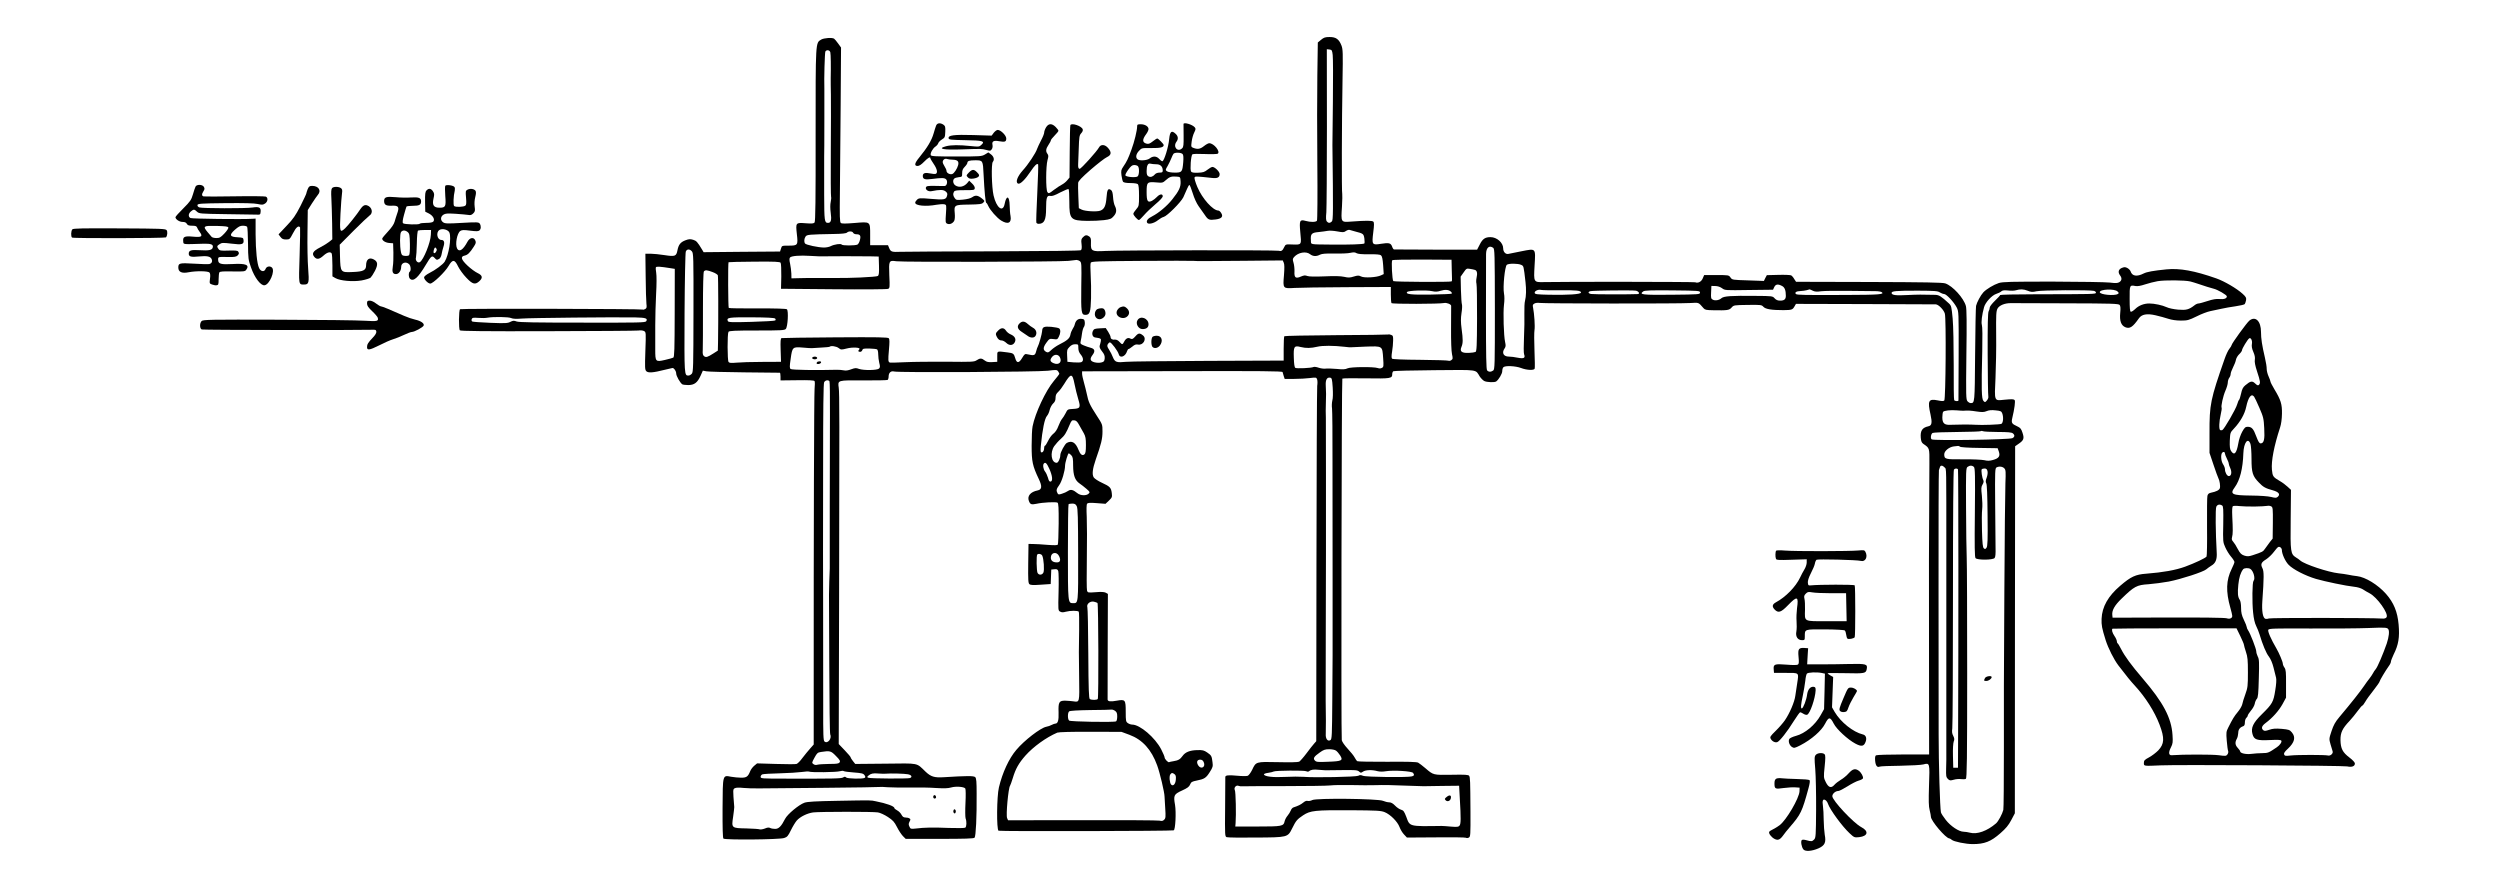 <?xml version="1.0" standalone="no"?>
<!DOCTYPE svg PUBLIC "-//W3C//DTD SVG 20010904//EN"
 "http://www.w3.org/TR/2001/REC-SVG-20010904/DTD/svg10.dtd">
<svg version="1.0" xmlns="http://www.w3.org/2000/svg"
 width="2636pt" height="926pt" viewBox="0 0 2636 926"
 preserveAspectRatio="xMidYMid meet">
<g transform="translate(0,926) scale(0.1,-0.1)"
fill="#000000" stroke="none">
<path d="M13930 8841 l-35 -29 -5 -348 c-3 -192 -3 -612 0 -934 3 -326 1 -591
-4 -597 -10 -16 -68 -17 -120 -2 -61 17 -67 4 -56 -116 14 -138 15 -136 -78
-133 -76 3 -76 3 -91 -27 -18 -39 -30 -47 -61 -39 -34 8 -1674 6 -1823 -2
-145 -8 -157 -2 -154 83 2 44 -2 57 -17 69 -27 19 -42 18 -67 -7 -18 -18 -21
-29 -15 -74 4 -36 2 -56 -7 -63 -8 -6 -334 -10 -922 -12 -500 -1 -941 -3 -980
-5 -91 -4 -103 0 -119 38 l-13 32 -94 0 -94 0 0 107 c0 145 5 141 -163 127
-99 -8 -136 -8 -146 0 -12 10 -13 66 -10 324 2 172 6 585 8 919 l4 607 -31 43
c-17 24 -36 46 -42 50 -19 14 -107 8 -136 -9 -61 -36 -59 -15 -59 -1011 1
-672 -2 -908 -11 -918 -9 -11 -29 -13 -93 -8 -106 8 -107 7 -94 -113 14 -119
10 -123 -86 -123 -72 0 -72 0 -81 -31 l-10 -31 -403 -3 -403 -4 -16 27 c-50
83 -60 93 -95 104 -31 9 -45 8 -82 -6 -51 -20 -71 -45 -83 -106 -12 -62 -25
-67 -135 -50 -51 8 -118 15 -148 15 l-55 0 3 -240 c1 -132 5 -261 8 -287 5
-39 3 -48 -14 -57 -11 -6 -22 -8 -25 -5 -8 8 -1914 12 -1926 4 -14 -8 -16
-209 -2 -223 8 -8 256 -11 929 -9 504 1 934 4 954 7 21 4 46 1 58 -5 22 -12
22 -13 15 -209 -6 -180 -5 -199 10 -215 21 -20 72 -16 194 15 41 10 78 19 82
19 17 0 39 -33 39 -58 0 -26 41 -98 64 -114 6 -4 34 -8 62 -8 65 0 98 25 131
98 l24 54 37 -7 c20 -4 201 -9 402 -11 201 -2 368 -3 373 -4 4 0 7 -18 7 -41
l0 -40 176 2 c124 2 178 -1 183 -9 4 -7 4 -44 0 -84 -5 -64 -10 -1456 -9
-3206 l0 -542 -38 -43 c-21 -23 -57 -68 -81 -99 -23 -32 -51 -60 -62 -63 -10
-4 -108 -3 -217 0 l-199 6 -30 -25 c-17 -14 -36 -40 -43 -58 -23 -57 -38 -68
-95 -68 -29 0 -76 5 -106 10 -90 17 -88 28 -90 -333 -1 -208 2 -312 9 -319 16
-16 590 -11 640 6 32 10 42 21 72 83 19 39 47 85 62 102 36 40 111 77 173 85
68 8 630 9 682 0 22 -3 70 -25 105 -48 53 -35 68 -51 96 -106 18 -36 46 -78
62 -95 l30 -30 357 0 c265 0 360 3 369 12 14 14 24 222 22 466 0 125 -3 161
-15 173 -15 15 -91 14 -333 -1 -97 -6 -134 5 -190 58 -101 97 -63 89 -423 85
l-319 -3 -24 30 c-13 17 -24 34 -24 39 0 5 -28 39 -63 75 l-63 66 4 1575 c4
1876 4 2120 -4 2182 -11 81 -16 79 262 77 133 -1 247 2 253 5 6 4 11 20 11 36
0 40 24 62 58 53 45 -13 1514 -5 1621 8 88 11 95 11 108 -6 7 -11 13 -22 13
-26 0 -4 -26 -38 -58 -76 -85 -100 -197 -339 -224 -478 -6 -27 -10 -120 -10
-205 0 -167 9 -211 76 -352 36 -75 33 -110 -13 -119 -75 -15 -112 -59 -92
-111 14 -37 26 -41 79 -30 65 15 206 22 223 12 10 -7 13 -52 12 -220 -1 -116
-5 -216 -9 -222 -5 -8 -36 -8 -108 -3 -56 5 -123 9 -151 9 l-50 1 -3 -206 c-2
-174 0 -208 13 -219 11 -9 41 -11 120 -5 l104 7 3 76 3 77 33 3 c26 3 34 -1
41 -20 4 -13 6 -111 3 -219 -5 -194 -5 -197 17 -208 15 -9 32 -9 59 -1 48 13
129 13 137 0 4 -6 5 -90 4 -188 -4 -229 -4 -235 0 -511 4 -258 5 -256 -59
-246 -19 3 -57 6 -84 7 -68 2 -78 -13 -74 -123 3 -86 -7 -119 -36 -119 -6 0
-22 -6 -36 -13 -14 -8 -40 -17 -58 -20 -61 -12 -232 -144 -315 -243 -78 -91
-147 -241 -184 -396 -23 -96 -26 -444 -4 -457 13 -8 1823 -4 1847 4 18 6 27
190 14 268 -18 101 -12 113 74 152 57 26 76 40 85 64 11 26 20 31 70 41 80 16
98 27 137 89 32 50 35 61 29 104 -8 66 -11 72 -56 103 -34 23 -48 27 -106 25
-77 -2 -125 -21 -154 -62 -25 -35 -45 -47 -96 -55 -21 -3 -41 -8 -45 -10 -10
-7 -48 33 -48 50 0 8 -16 46 -36 85 -65 125 -224 261 -306 261 -13 0 -34 7
-46 16 -20 14 -22 23 -22 118 0 129 -4 134 -95 118 -64 -12 -94 -9 -96 12 0 6
0 259 1 563 l2 551 -23 13 c-16 8 -49 10 -106 5 -80 -6 -84 -5 -91 16 -4 13
-5 165 -2 338 3 173 2 371 -1 440 -4 82 -3 130 4 139 9 10 31 12 103 6 l91 -7
36 34 c33 32 35 37 30 79 -7 57 -19 70 -104 109 -38 17 -77 43 -86 56 -20 31
-13 90 21 189 58 164 71 220 71 295 0 75 0 75 -62 170 -72 111 -87 144 -103
225 -7 33 -21 89 -31 124 -10 35 -19 76 -19 90 l0 26 1055 2 c823 2 1057 0
1059 -10 2 -7 7 -25 12 -42 l10 -30 99 0 c55 0 130 4 167 9 65 8 68 8 76 -14
5 -13 5 -44 1 -69 -3 -25 -7 -878 -8 -1896 l-2 -1850 -22 -25 c-13 -14 -49
-60 -81 -103 -32 -43 -67 -82 -77 -88 -12 -6 -98 -8 -223 -5 -235 5 -232 6
-273 -81 -15 -30 -35 -58 -47 -63 -12 -4 -62 -4 -111 1 -95 9 -125 5 -125 -14
0 -7 -1 -150 -2 -320 -3 -300 -2 -307 17 -314 11 -4 148 -6 305 -4 339 2 338
2 385 97 41 83 52 95 116 138 76 50 124 55 504 53 273 -2 315 -4 355 -20 60
-24 136 -100 157 -157 9 -25 30 -60 47 -78 l31 -33 305 2 c168 2 311 0 317 -4
7 -5 21 -4 31 2 17 9 18 28 17 273 -2 329 -3 360 -14 378 -8 11 -40 14 -185
11 -195 -3 -191 -4 -276 69 -30 26 -65 52 -77 59 -16 8 -111 11 -326 9 -167
-1 -309 2 -315 6 -7 4 -19 22 -28 39 -9 18 -43 60 -74 93 -33 36 -59 73 -62
90 -8 49 -2 3804 6 3812 4 4 118 5 252 3 261 -4 274 -1 274 45 0 12 5 26 12
30 6 4 202 9 434 11 472 4 429 10 477 -67 13 -19 34 -40 47 -47 27 -14 109
-17 126 -5 27 19 64 82 64 108 0 17 5 35 12 42 19 19 127 14 186 -8 59 -23
137 -27 144 -7 3 6 2 91 -2 189 -4 97 -4 195 0 217 7 39 -2 173 -15 238 -6 26
-3 33 15 43 12 7 36 9 54 6 40 -7 1473 -9 1588 -1 95 5 84 10 141 -55 14 -17
31 -20 100 -21 152 -3 170 0 195 28 23 26 26 26 170 28 139 2 147 1 166 -20
23 -25 88 -35 211 -35 88 1 96 4 116 38 l16 28 729 -2 c401 -1 737 -2 746 -3
29 -2 84 -58 95 -98 15 -51 9 -901 -6 -916 -8 -8 -29 -7 -72 2 -94 19 -106 -5
-73 -150 19 -86 14 -117 -24 -124 -63 -14 -85 -46 -79 -120 3 -37 10 -53 27
-65 67 -46 65 -41 64 -210 -5 -795 -6 -1212 -4 -2070 l1 -995 -273 0 c-150 0
-279 -4 -287 -9 -9 -6 -12 -23 -9 -58 5 -52 22 -73 48 -61 8 4 106 8 217 9
111 2 220 8 243 14 68 18 69 17 60 -223 -5 -161 -4 -220 7 -260 7 -28 13 -59
13 -69 0 -43 157 -227 194 -228 5 0 17 -7 26 -15 21 -19 147 -45 221 -45 124
0 191 26 292 115 57 50 85 83 114 138 l38 72 1 1935 2 1935 40 28 c51 35 58
55 37 116 -13 40 -22 51 -55 66 -58 26 -64 37 -52 88 23 96 34 179 25 188 -12
12 -26 12 -113 4 -104 -11 -101 -19 -89 230 5 116 9 320 7 455 -2 211 0 249
14 276 19 35 78 59 143 58 22 -1 286 -2 586 -2 477 -1 548 -4 559 -17 9 -11
11 -35 6 -85 -8 -83 9 -131 54 -150 47 -19 78 1 143 94 29 42 84 53 175 32 42
-10 103 -26 135 -37 36 -12 85 -19 133 -19 69 0 83 4 165 44 49 25 115 50 146
56 32 7 85 18 118 25 33 8 99 19 148 26 48 7 91 17 96 23 4 6 11 24 14 41 4
25 -1 35 -36 67 -61 56 -193 133 -278 163 -231 81 -386 109 -526 95 -139 -14
-205 -26 -239 -43 -73 -37 -123 -29 -139 23 -4 11 -19 26 -33 34 -23 12 -32
12 -60 1 -36 -16 -42 -46 -17 -79 21 -28 18 -53 -7 -70 -19 -12 -38 -13 -103
-5 -44 5 -314 9 -600 10 -444 0 -527 -2 -569 -15 -55 -18 -131 -64 -163 -98
-29 -31 -69 -107 -77 -143 -3 -16 -8 -250 -10 -519 -4 -512 -4 -505 -47 -506
-9 0 -24 9 -33 19 -16 18 -17 52 -12 491 5 333 3 484 -5 513 -23 85 -139 212
-217 239 -28 10 -215 13 -806 15 l-768 2 -19 29 c-9 17 -24 34 -33 39 -8 4
-69 7 -135 5 l-121 -3 -16 -30 -15 -31 -167 6 c-164 5 -167 5 -185 30 -18 26
-21 26 -148 26 l-130 0 -15 -35 c-15 -36 -49 -53 -80 -41 -14 5 -1343 7 -1588
2 -117 -3 -115 -4 -105 174 11 188 17 181 -138 151 -65 -13 -127 -25 -139 -28
-28 -6 -54 21 -54 58 0 60 -66 119 -134 119 -56 0 -83 -18 -113 -78 l-28 -54
-432 0 c-238 1 -438 1 -444 2 -5 0 -15 13 -20 30 -14 38 -33 43 -115 30 -97
-16 -100 -11 -84 120 10 78 10 104 1 113 -12 12 -74 13 -233 1 -110 -8 -109
-10 -98 156 4 69 5 129 3 134 -7 10 -5 766 3 1201 5 287 4 325 -11 365 -26 67
-58 90 -125 90 -47 0 -61 -5 -90 -29z m122 -161 c4 -30 5 -253 2 -495 -3 -242
-5 -447 -5 -455 9 -715 8 -791 -6 -805 -19 -19 -37 -19 -53 0 -9 11 -11 37 -5
97 3 45 6 450 6 900 l-1 819 28 -3 c25 -3 28 -8 34 -58z m-5297 28 c5 -21 7
-146 4 -273 0 -27 0 -106 2 -175 1 -69 1 -337 -1 -596 -2 -259 0 -475 3 -480
3 -6 1 -30 -4 -53 -6 -28 -6 -68 0 -114 11 -77 3 -107 -28 -107 -38 0 -40 19
-41 296 0 148 0 290 0 317 0 26 0 63 0 82 1 76 2 120 2 400 1 160 0 304 0 320
-4 101 4 382 11 393 14 20 46 14 52 -10z m5535 -1889 c85 -22 88 -24 96 -74 3
-25 3 -49 0 -52 -9 -9 -159 -14 -346 -12 -239 3 -215 -3 -218 46 -5 66 8 80
80 86 35 4 78 9 97 13 19 4 64 1 101 -6 60 -11 70 -11 91 4 13 9 31 15 39 12
8 -3 35 -10 60 -17z m-5294 -14 c4 -8 18 -15 33 -15 41 0 50 -15 38 -61 -5
-22 -17 -43 -26 -48 -25 -12 -159 -12 -166 0 -8 13 -78 3 -117 -17 -15 -8 -46
-14 -70 -14 -59 0 -191 28 -200 43 -12 19 -9 51 6 73 15 20 29 22 303 27 81 1
126 6 134 15 18 17 58 15 65 -3z m6748 -158 c16 -12 17 -54 18 -647 0 -597 -1
-635 -18 -647 -24 -17 -49 -16 -64 2 -9 11 -12 151 -12 597 0 321 0 604 1 630
1 67 34 95 75 65z m-8449 -37 c17 -19 18 -55 17 -646 -1 -576 -2 -628 -18
-645 -9 -10 -25 -19 -34 -19 -45 0 -45 -4 -42 659 2 343 8 635 13 648 11 28
40 30 64 3z m6518 -30 c30 -24 67 -26 106 -5 21 10 59 13 152 12 68 -2 144 1
167 7 33 7 49 7 64 -3 15 -9 56 -13 132 -12 77 1 116 -2 127 -11 12 -10 18
-38 23 -105 l6 -93 -28 -13 c-43 -22 -178 -30 -211 -12 -24 12 -34 12 -77 -1
-41 -13 -58 -13 -101 -3 -37 8 -99 10 -207 5 -101 -4 -164 -3 -182 4 -22 9
-36 7 -67 -6 -55 -25 -72 -12 -68 53 1 28 -3 69 -10 92 -11 36 -10 43 7 62 43
48 125 62 167 29z m-5173 -23 c86 2 469 2 540 0 l85 -2 3 -96 c2 -76 0 -99
-12 -109 -14 -11 -323 -25 -468 -21 -41 1 -102 1 -260 0 -13 0 -59 -1 -103 -2
l-80 -2 -1 50 c-1 28 -7 74 -13 103 -9 40 -9 57 -1 67 14 17 107 24 210 17 41
-3 86 -5 100 -5z m6667 -129 c1 -51 3 -101 3 -112 1 -10 -1 -20 -4 -23 -8 -9
-607 -6 -615 3 -12 13 -22 209 -11 220 5 5 143 8 317 7 l308 -2 2 -93z m-3921
78 c18 -14 19 -26 15 -269 -3 -272 0 -297 43 -297 47 0 56 26 60 176 2 76 0
189 -4 249 -4 61 -4 117 1 125 7 14 71 16 531 19 288 2 539 2 558 0 46 -3 47
-3 525 1 l410 4 11 -24 c8 -18 8 -57 2 -135 -12 -138 -11 -139 112 -131 47 3
294 7 550 8 l465 2 0 -79 c0 -44 3 -85 7 -91 7 -11 506 -10 555 1 25 6 73 -13
74 -29 0 -6 0 -112 -1 -236 -1 -136 3 -245 10 -275 10 -44 9 -51 -7 -62 -9 -8
-24 -10 -33 -6 -8 3 -143 8 -299 9 -171 1 -287 6 -293 12 -7 7 -7 32 0 74 6
35 11 87 11 116 1 46 -1 54 -21 61 -13 5 -26 7 -31 4 -4 -2 -250 -6 -547 -7
-298 -2 -544 -7 -548 -11 -4 -4 -7 -63 -7 -132 l0 -125 -795 -3 c-437 -2 -827
-6 -867 -10 -99 -10 -117 -4 -138 47 -9 24 -27 60 -41 81 -20 30 -22 41 -14
57 6 11 16 20 23 20 16 0 85 -93 93 -125 12 -47 71 -25 88 33 4 12 11 22 16
22 5 0 22 12 40 26 23 20 38 25 59 21 55 -11 95 60 54 95 -35 29 -50 28 -81
-8 -26 -29 -34 -33 -51 -25 -26 15 -49 4 -67 -30 -18 -35 -21 -36 -51 -3 -14
16 -32 24 -46 23 -27 -4 -47 7 -47 27 0 8 -11 33 -25 55 l-26 40 -62 -3 c-53
-3 -63 -6 -73 -27 -15 -30 -4 -65 22 -69 62 -9 66 -12 61 -40 -3 -15 -8 -36
-12 -47 -4 -15 3 -32 25 -60 24 -30 30 -47 28 -74 -3 -30 -8 -36 -36 -43 -19
-5 -48 -4 -72 2 -47 13 -52 35 -19 79 29 39 22 63 -21 74 -19 5 -52 16 -73 25
-36 15 -38 18 -32 46 4 17 11 54 14 82 4 29 13 59 20 67 7 9 11 31 9 49 -3 29
-7 33 -34 36 -36 4 -61 -16 -71 -56 -3 -15 -14 -38 -24 -52 -9 -14 -20 -41
-23 -60 -7 -38 -34 -61 -120 -104 -26 -13 -63 -39 -81 -56 -28 -27 -36 -30
-53 -21 -36 19 -36 46 0 96 32 44 34 45 75 40 39 -6 43 -4 57 24 19 36 21 75
4 88 -7 6 -45 13 -84 17 -78 6 -94 -1 -96 -46 -1 -26 -34 -144 -45 -161 -5 -7
-12 -30 -18 -52 -11 -43 -21 -47 -90 -31 -28 7 -32 4 -58 -39 -33 -56 -57 -57
-72 -3 -14 49 -21 55 -80 62 -118 15 -110 18 -110 -44 l0 -55 -53 -3 c-41 -2
-58 1 -79 17 -32 26 -50 26 -86 2 -26 -17 -49 -18 -315 -15 -158 1 -354 -1
-437 -5 -82 -4 -155 -6 -162 -4 -19 7 -20 22 -10 135 7 78 7 111 -1 121 -10
11 -106 13 -564 10 -304 -2 -559 -6 -567 -8 -11 -4 -13 -30 -10 -128 l4 -122
-200 -1 c-110 0 -232 -4 -271 -8 -54 -5 -73 -4 -82 7 -13 16 -14 297 -1 318 7
11 63 14 298 14 252 0 293 2 306 16 21 21 31 192 12 208 -8 6 -118 10 -310 9
-163 -1 -300 1 -303 5 -7 7 -9 476 -2 482 2 2 124 5 272 6 220 2 270 -1 277
-12 5 -8 8 -72 7 -144 l-3 -130 555 -5 c305 -3 564 -1 574 4 18 8 19 17 13
142 -6 157 -5 160 75 149 72 -10 1725 -6 1813 4 39 4 77 9 86 10 8 0 24 -5 35
-13z m4654 -39 c26 -13 25 -7 45 -182 9 -77 7 -150 -5 -196 -6 -19 -8 -80 -7
-135 2 -54 0 -168 -4 -253 -4 -85 -4 -164 1 -176 15 -40 -1 -49 -66 -37 -31 7
-74 12 -94 12 -58 0 -78 40 -45 87 12 17 13 31 5 66 -15 67 -22 313 -12 393 6
45 6 90 0 120 -13 68 9 284 30 302 20 16 120 15 152 -1z m-8975 -34 l50 -8 -1
-465 c-1 -386 -3 -465 -15 -471 -8 -4 -47 -15 -87 -24 -100 -23 -103 -20 -103
109 0 56 0 171 0 256 0 85 4 234 9 330 6 102 6 195 1 224 -5 26 -6 53 -3 58 6
10 49 7 149 -9z m8486 -19 c23 -6 29 -35 18 -83 -5 -22 -5 -50 -1 -63 4 -13 7
-178 6 -367 -1 -288 -4 -345 -16 -352 -8 -4 -40 -9 -71 -10 -76 -3 -98 15 -77
64 16 39 17 74 1 192 -9 67 -9 108 -1 163 7 40 8 81 5 90 -4 9 -9 80 -11 156
l-3 139 31 44 c29 42 32 44 67 38 20 -3 43 -8 52 -11z m-8037 -23 c28 -10 52
-26 55 -34 5 -14 6 -462 2 -708 l-2 -86 -47 -30 c-63 -40 -77 -44 -98 -29 -13
10 -17 25 -14 67 1 30 3 225 2 434 0 242 4 385 10 393 14 17 34 15 92 -7z
m15581 -99 c22 -6 54 -15 70 -21 73 -25 152 -50 175 -55 41 -9 140 -66 140
-81 0 -23 -31 -33 -80 -28 -32 3 -68 -3 -123 -21 -43 -14 -86 -26 -96 -26 -10
0 -29 -8 -42 -19 -59 -46 -88 -53 -173 -46 -45 4 -99 15 -121 26 -45 21 -129
39 -183 39 -56 0 -110 -21 -147 -57 -20 -19 -41 -33 -48 -30 -9 3 -12 41 -12
135 -1 145 0 148 61 136 22 -4 56 2 101 17 37 12 97 28 133 34 76 13 287 11
345 -3z m-4306 -47 c29 -14 41 -46 41 -104 0 -37 -17 -51 -60 -51 -26 0 -42 7
-58 24 -21 24 -24 25 -199 26 -262 3 -337 -2 -363 -25 -23 -21 -66 -28 -90
-15 -19 10 -21 18 -18 78 l3 67 40 -1 c26 0 52 -9 72 -23 30 -23 33 -23 284
-19 l254 3 13 28 c15 31 39 34 81 12z m-3490 -61 c8 -7 12 -17 8 -20 -3 -4
-101 -8 -217 -10 -211 -4 -276 4 -252 28 15 15 203 21 262 8 34 -8 56 -7 90 4
48 15 86 12 109 -10z m1147 15 c181 2 224 -3 224 -24 0 -18 -140 -27 -335 -23
-127 3 -150 5 -153 19 -4 20 36 40 68 32 14 -3 102 -5 196 -4z m2667 -4 c22
-11 43 -13 90 -6 34 4 166 6 292 4 127 -2 253 -3 280 -3 28 0 57 -5 65 -10 36
-24 -27 -29 -370 -30 -445 -2 -523 -1 -534 10 -16 16 5 30 47 31 23 1 53 5 67
9 14 4 27 8 30 9 3 0 18 -6 33 -14z m2268 -1 c34 -14 49 -15 94 -5 52 12 554
15 603 4 12 -3 22 -11 22 -19 0 -16 -23 -16 -637 -17 -205 0 -373 -4 -373 -8
0 -4 -25 -31 -55 -60 -30 -29 -55 -61 -55 -71 0 -11 -5 -29 -12 -41 -8 -16
-11 -140 -10 -451 1 -236 4 -436 7 -446 3 -9 -3 -28 -14 -41 -19 -23 -21 -23
-37 -7 -21 21 -23 123 -13 528 3 145 2 256 -4 273 -9 27 1 109 23 188 14 51
82 125 128 140 20 6 45 18 54 27 13 11 31 13 70 9 29 -4 67 -3 83 2 46 14 81
13 126 -5z m947 -8 c15 -15 15 -18 2 -26 -35 -22 -190 -7 -190 19 0 32 157 39
188 7z m-5080 9 c31 -6 47 -34 20 -36 -60 -4 -469 -4 -491 1 -33 6 -37 23 -6
30 32 7 439 11 477 5z m677 -20 c0 -19 -8 -20 -302 -23 -309 -3 -343 1 -297
35 15 11 74 13 309 11 282 -3 290 -4 290 -23z m2528 2 c15 -9 35 -17 45 -17
25 0 103 -84 133 -141 22 -44 22 -44 21 -509 -1 -256 -2 -468 -2 -472 0 -12
-38 -9 -45 3 -4 5 -6 171 -5 367 0 212 -4 412 -11 492 -12 126 -14 136 -39
160 -83 77 -105 90 -145 91 -131 4 -192 3 -294 -2 -121 -7 -166 -1 -166 22 0
20 43 24 276 24 177 -1 210 -3 232 -18z m-15063 -271 c17 -8 52 -10 115 -5 85
7 967 16 1194 12 108 -2 134 -10 115 -40 -9 -15 -71 -16 -671 -15 -493 0 -670
3 -695 12 -29 11 -39 10 -67 -4 -28 -15 -54 -16 -211 -10 -98 4 -184 10 -191
14 -7 5 -9 16 -5 25 5 15 16 17 69 13 34 -3 78 -2 97 2 62 11 224 9 250 -4z
m2783 -5 c7 -7 7 -14 1 -20 -5 -5 -118 -11 -252 -15 -212 -6 -243 -4 -248 9
-14 37 7 40 251 39 163 -1 240 -5 248 -13z m3197 -310 c0 -27 8 -49 25 -69 29
-35 32 -68 8 -80 -10 -5 -47 -6 -83 -3 l-65 6 -3 64 c-3 58 -1 66 24 92 20 21
37 29 61 29 32 0 33 -1 33 -39z m2810 12 c30 -4 58 -6 61 -5 3 0 73 3 156 7
183 6 178 10 187 -122 6 -85 5 -93 -13 -102 -12 -7 -28 -8 -43 -2 -41 15 -289
13 -320 -3 -22 -11 -46 -13 -115 -6 -48 4 -102 6 -118 3 -17 -2 -49 2 -72 10
-22 8 -47 11 -54 7 -20 -11 -176 -18 -191 -9 -9 6 -14 40 -16 107 -4 119 3
131 72 113 58 -14 108 -13 176 3 54 13 170 13 290 -1z m-5337 -13 c24 -19 28
-19 84 -5 64 17 153 11 134 -8 -16 -16 -13 -27 8 -27 10 0 21 8 23 18 5 16 15
18 75 17 38 -1 74 -5 81 -9 7 -4 12 -27 12 -52 0 -25 5 -65 11 -90 10 -37 9
-48 -2 -60 -19 -19 -162 -21 -211 -4 -32 12 -42 11 -83 -4 -31 -12 -57 -16
-78 -11 -18 4 -50 6 -72 6 -221 -6 -477 -2 -488 8 -12 9 -12 27 0 108 17 124
20 127 128 118 44 -4 87 -7 95 -6 8 1 53 4 98 6 46 2 86 6 90 9 13 13 71 5 95
-14z m2333 -98 c25 -50 -12 -85 -66 -62 -38 16 -43 33 -18 65 25 33 67 31 84
-3z m154 -282 c9 -47 27 -118 39 -158 27 -90 22 -100 -57 -104 -54 -3 -56 -4
-76 -45 -12 -23 -29 -50 -38 -60 -9 -10 -26 -43 -38 -75 -13 -36 -32 -65 -53
-81 -18 -13 -43 -48 -56 -76 -14 -28 -28 -51 -33 -51 -4 0 -8 -9 -8 -19 0 -30
-11 -51 -27 -51 -12 0 -13 13 -8 73 16 166 40 285 64 311 11 12 24 40 29 64 6
24 22 54 36 67 19 17 26 34 26 61 0 27 7 43 29 63 16 15 43 51 61 81 72 118
87 118 110 0z m2722 -35 c4 -60 3 -116 -4 -139 -5 -22 -7 -59 -3 -83 3 -24 6
-280 5 -571 0 -290 0 -860 1 -1267 0 -407 1 -753 0 -770 0 -16 -1 -221 -3
-454 -3 -389 -4 -425 -20 -435 -29 -18 -53 15 -49 67 2 37 2 216 -1 347 0 25
0 329 1 675 1 347 2 749 2 895 -1 146 0 517 0 825 0 308 0 572 -1 588 -2 43
-2 108 0 152 3 78 3 131 -1 186 -4 63 11 92 45 87 19 -3 22 -12 28 -103z
m-5306 64 c4 -7 6 -161 5 -343 -1 -182 -2 -619 -2 -971 1 -352 1 -649 0 -660
0 -11 -2 -72 -5 -135 -2 -63 -3 -126 -3 -140 1 -14 2 -347 3 -740 1 -393 5
-723 10 -733 20 -43 -27 -103 -60 -76 -13 10 -15 68 -14 383 0 477 0 540 -1
1096 -1 256 -1 483 -1 505 0 22 1 433 1 912 0 604 3 879 11 893 12 22 45 27
56 9z m11957 -310 c43 4 77 2 140 -8 56 -8 76 -8 104 4 24 10 52 13 95 8 51
-5 61 -9 69 -30 16 -41 11 -101 -8 -112 -16 -8 -206 -15 -273 -10 -46 4 -204
3 -257 0 -70 -5 -93 14 -93 78 0 25 4 51 8 58 9 14 80 22 147 16 28 -3 58 -4
68 -4z m-9324 -151 c14 -25 36 -65 49 -87 18 -33 22 -56 22 -124 0 -65 -4 -88
-16 -98 -22 -18 -43 -2 -63 49 -30 77 -69 100 -122 72 -22 -12 -69 -100 -69
-128 0 -35 -22 -82 -38 -82 -57 0 -73 107 -26 176 15 21 45 55 68 75 42 37 58
63 95 152 18 43 24 48 48 45 20 -2 33 -14 52 -50z m9687 -73 c105 0 145 -4
157 -14 23 -18 21 -38 -4 -51 -29 -16 -828 -28 -851 -13 -16 9 -8 61 10 68 9
5 126 9 260 10 133 1 245 5 249 9 4 4 14 3 22 -1 9 -4 79 -8 157 -8z m-400
-155 c6 -6 88 -12 204 -13 l193 -3 13 -36 c16 -48 0 -71 -62 -88 -35 -10 -57
-11 -93 -2 -25 5 -124 10 -220 9 -190 -2 -201 1 -201 53 0 34 51 77 101 83 19
2 39 5 45 5 5 1 15 -3 20 -8z m-9370 -91 c16 -17 19 -37 19 -109 1 -103 19
-154 68 -188 18 -12 50 -37 72 -56 37 -32 39 -36 24 -51 -24 -24 -86 -22 -118
4 -47 38 -71 44 -100 24 -14 -10 -43 -23 -64 -29 -33 -11 -39 -10 -47 6 -15
29 -12 43 19 86 27 36 61 151 61 204 0 31 30 130 39 130 4 0 16 -9 27 -21z
m-232 -142 c33 -73 39 -130 14 -135 -13 -2 -20 8 -28 40 -7 23 -20 53 -31 66
-19 24 -26 72 -12 85 16 17 30 3 57 -56z m9440 14 c20 -22 18 52 18 -921 0
-311 0 -612 0 -670 0 -58 0 -370 0 -695 -1 -324 -1 -637 0 -695 1 -58 0 -145
-2 -193 -2 -79 0 -91 18 -110 19 -18 25 -19 61 -9 22 7 57 10 78 7 21 -3 44
-2 51 3 11 8 14 203 14 1113 0 607 -2 1156 -5 1219 -3 63 -6 301 -7 529 -2
389 -1 416 16 428 23 17 49 17 67 -1 12 -12 14 -85 10 -480 -4 -360 -2 -470 7
-481 18 -22 182 -21 201 1 9 11 12 44 10 113 -1 53 -3 263 -4 465 -3 339 -1
368 14 377 28 15 65 10 83 -10 15 -16 16 -35 11 -157 -3 -77 -8 -584 -11
-1129 -2 -544 -4 -999 -5 -1010 0 -11 0 -303 0 -650 0 -346 -2 -641 -6 -655
-10 -41 -53 -122 -77 -142 -93 -80 -200 -119 -275 -98 -20 5 -49 10 -66 10
-50 0 -138 59 -189 125 -26 33 -49 69 -51 80 -10 48 -24 516 -24 820 0 182 -1
879 -1 1550 -1 671 1 1228 4 1238 3 9 8 24 11 32 6 21 28 19 49 -4z m141 -21
c5 -8 6 -1762 1 -2875 l-1 -270 -25 0 -25 0 -3 125 c-2 75 2 135 8 151 9 22 8
33 -5 60 -13 24 -15 44 -10 78 4 25 7 647 7 1381 0 884 4 1339 10 1348 12 15
34 16 43 2z m311 -17 c4 -15 1 -43 -8 -68 -12 -32 -13 -46 -5 -61 8 -13 12
-126 14 -340 3 -261 0 -324 -11 -339 -11 -16 -17 -17 -28 -7 -12 9 -16 50 -20
185 -3 94 -2 197 2 227 4 30 2 94 -3 143 -9 78 -8 93 7 118 12 20 14 34 8 46
-13 24 -24 102 -17 114 4 5 17 9 30 9 18 0 26 -7 31 -27z m-9603 -370 c12 -23
14 -120 15 -510 1 -524 2 -513 -53 -513 -55 0 -55 1 -55 541 0 272 3 499 7
502 3 4 21 7 39 7 26 0 36 -6 47 -27z m-186 -527 c20 -42 12 -66 -22 -66 -42
0 -65 17 -65 50 0 56 62 68 87 16z m-178 6 c16 -30 25 -157 12 -181 -15 -26
-47 -27 -61 -2 -11 22 -14 184 -3 194 13 13 42 7 52 -11z m583 -500 c10 -10
13 -997 3 -1012 -7 -12 -65 -13 -84 -1 -10 7 -14 97 -16 477 -1 258 -6 479
-10 491 -11 33 28 67 68 59 17 -4 35 -10 39 -14z m186 -1138 c17 -12 22 -25
22 -59 0 -24 -5 -47 -12 -51 -18 -12 -481 -4 -495 8 -17 14 -17 83 0 97 9 7
89 12 223 14 115 1 216 3 224 5 9 1 26 -5 38 -14z m151 -252 c137 -51 232
-156 292 -322 29 -79 78 -287 78 -330 0 -8 3 -62 7 -120 6 -93 5 -108 -11
-123 -13 -14 -25 -16 -49 -10 -17 4 -383 6 -814 5 l-783 -1 -10 23 c-14 29 13
318 31 341 4 6 17 42 29 81 29 97 62 156 133 237 85 95 218 191 336 242 15 6
150 10 350 9 l327 -1 84 -31z m2178 -167 c12 -8 31 -31 44 -51 33 -53 18 -61
-128 -66 -109 -5 -124 -3 -139 13 -21 23 -10 41 51 84 40 29 57 35 100 35 29
0 60 -6 72 -15z m-5273 -56 c41 -41 48 -54 39 -67 -9 -14 -28 -17 -109 -17
-55 -1 -110 -4 -124 -8 -16 -5 -32 -3 -43 6 -18 13 -18 15 11 68 26 48 33 55
68 60 95 15 106 12 158 -42z m3878 -65 c24 -52 -29 -82 -59 -33 -20 34 -11 59
22 59 18 0 29 -8 37 -26z m1283 -86 c11 0 91 1 178 2 137 2 160 0 177 -15 17
-16 21 -16 42 -1 26 18 95 21 151 5 24 -6 56 -7 90 -1 78 13 275 1 287 -18 14
-22 12 -28 -12 -36 -40 -13 -484 -8 -517 6 -22 9 -34 9 -50 0 -24 -12 -463
-21 -576 -11 -38 3 -127 3 -197 -1 -127 -7 -217 4 -221 27 -1 5 19 13 45 16
26 4 52 10 58 14 18 11 323 13 343 3 11 -6 23 -6 30 0 20 17 50 21 102 15 28
-3 59 -5 70 -5z m-4972 -23 c83 -6 100 -11 112 -28 11 -16 12 -23 2 -29 -20
-13 -182 -9 -195 4 -10 10 -17 10 -31 1 -20 -13 -100 -14 -608 -13 -251 0
-263 1 -263 19 0 10 8 22 18 26 9 4 91 9 182 11 91 2 196 9 233 14 38 6 73 7
79 4 16 -10 288 -7 323 4 17 5 35 6 40 2 6 -5 54 -11 108 -15z m332 -13 c57 5
201 1 238 -6 38 -7 50 -29 21 -40 -21 -8 -414 -6 -437 3 -17 7 -17 7 0 23 25
22 50 27 103 22 25 -2 59 -3 75 -2z m3049 -5 c13 -9 17 -24 14 -56 -3 -48 -28
-75 -49 -54 -17 17 -23 91 -9 108 15 18 21 19 44 2z m2116 -116 c96 3 155 2
355 -6 77 -3 147 -5 155 -5 8 0 96 2 195 3 l180 2 7 -130 c13 -218 12 -273 -3
-291 -11 -14 -26 -15 -89 -10 -41 4 -86 7 -100 7 -346 -5 -334 -8 -372 96 -22
57 -30 68 -54 75 -16 4 -45 23 -64 43 -23 24 -43 35 -62 35 -16 0 -45 7 -66
16 -54 23 -702 30 -745 8 -15 -8 -37 -12 -48 -9 -13 4 -29 -2 -48 -18 -26 -21
-52 -34 -104 -51 -9 -3 -22 -17 -27 -32 -6 -15 -21 -40 -34 -55 -14 -16 -27
-42 -31 -59 -11 -52 -28 -55 -285 -55 l-235 0 3 35 c7 90 2 332 -8 349 -13 25
14 56 39 45 9 -4 25 -6 36 -5 11 1 211 2 445 2 234 0 452 3 485 7 33 4 134 6
225 4 91 -2 203 -3 250 -1z m-4900 -25 c85 2 207 0 270 -5 86 -5 126 -4 160 6
49 14 134 8 148 -11 5 -6 6 -74 2 -151 -4 -77 -3 -150 1 -163 13 -34 11 -88
-3 -99 -8 -5 -80 -6 -173 -3 -172 7 -257 5 -347 -6 -55 -6 -58 -5 -69 20 -10
21 -10 31 1 52 12 22 12 27 0 34 -8 6 -27 10 -42 10 -20 0 -32 8 -43 30 -8 16
-29 37 -45 45 -17 9 -30 20 -30 25 0 19 -83 49 -195 71 -60 12 -28 12 -405 5
-233 -4 -316 -9 -348 -20 -59 -21 -179 -121 -204 -170 -40 -79 -67 -106 -105
-106 -19 0 -43 4 -53 10 -13 7 -29 5 -55 -6 -21 -8 -45 -12 -54 -9 -9 4 -72 8
-139 10 -160 3 -160 3 -142 122 7 48 12 95 12 103 -15 186 -15 188 6 199 13 7
45 8 89 3 37 -4 115 -6 173 -5 58 0 365 3 683 6 318 3 580 7 582 9 2 2 41 1
87 -3 46 -3 153 -4 238 -3z"/>
<path d="M11812 6020 c-12 -5 -27 -21 -34 -35 -28 -62 70 -109 115 -54 20 25
15 56 -15 82 -22 19 -32 20 -66 7z"/>
<path d="M11569 6000 c-9 -5 -20 -21 -23 -35 -13 -53 35 -90 79 -61 30 20 38
46 26 80 -8 20 -17 26 -38 26 -16 0 -35 -5 -44 -10z"/>
<path d="M11995 5886 c-25 -37 7 -96 52 -96 41 0 63 18 63 50 0 63 -83 96
-115 46z"/>
<path d="M10749 5849 c-28 -28 -21 -59 21 -86 19 -12 47 -31 62 -42 34 -27 74
-27 88 0 17 30 4 66 -28 83 -15 8 -40 26 -55 40 -34 31 -60 33 -88 5z"/>
<path d="M10525 5775 c-28 -27 -30 -37 -14 -68 15 -27 28 -37 53 -37 11 0 32
-12 47 -26 33 -32 73 -27 90 10 15 32 -2 62 -44 80 -18 7 -41 25 -50 40 -22
33 -51 33 -82 1z"/>
<path d="M12152 5708 c-7 -7 -12 -30 -12 -53 0 -23 5 -46 12 -53 20 -20 55
-13 77 14 38 49 21 104 -32 104 -18 0 -38 -5 -45 -12z"/>
<path d="M8565 5490 c-8 -13 20 -24 41 -16 20 8 9 26 -16 26 -10 0 -22 -5 -25
-10z"/>
<path d="M8617 5443 c-14 -13 -6 -24 15 -21 27 4 36 28 11 28 -11 0 -23 -3
-26 -7z"/>
<path d="M20930 2111 c-14 -28 -13 -31 14 -31 24 0 56 23 56 41 0 18 -59 10
-70 -10z"/>
<path d="M15256 859 c-25 -20 -26 -23 -12 -38 19 -18 49 -6 54 24 6 30 -13 37
-42 14z"/>
<path d="M9846 873 c-12 -12 -6 -33 9 -33 8 0 15 6 15 14 0 17 -14 28 -24 19z"/>
<path d="M10054 716 c-4 -10 -2 -22 4 -28 8 -8 13 -7 18 6 4 10 2 22 -4 28 -8
8 -13 7 -18 -6z"/>
<path d="M9870 7935 c-5 -13 -17 -50 -26 -82 -21 -74 -66 -149 -151 -253 -50
-60 -56 -90 -18 -90 17 0 40 15 69 45 42 43 66 56 66 36 0 -5 16 -32 35 -60
36 -52 45 -95 21 -104 -7 -3 -33 -1 -56 4 -55 12 -80 4 -80 -26 0 -35 22 -42
98 -32 100 13 131 13 148 -4 19 -20 9 -69 -15 -70 -9 -1 -55 0 -103 1 -75 1
-89 -1 -95 -16 -8 -23 24 -46 57 -40 92 18 126 17 150 -2 18 -14 22 -25 16
-45 -10 -42 -30 -46 -168 -34 -118 10 -129 9 -148 -8 -11 -10 -20 -24 -20 -32
0 -32 111 -43 224 -22 32 6 69 8 83 5 23 -6 23 -7 17 -100 -6 -86 -5 -95 12
-104 25 -13 59 1 75 29 7 14 9 45 6 80 -8 88 -5 90 150 92 113 2 135 5 150 20
17 18 17 19 -12 43 -43 35 -69 39 -102 16 -18 -13 -52 -22 -100 -27 -66 -6
-72 -5 -87 17 -18 26 -20 46 -6 68 7 12 32 15 112 15 96 0 103 1 106 20 2 12
-9 32 -28 50 l-31 30 -17 -21 c-35 -44 -90 -56 -130 -28 -24 17 -29 56 -9 72
6 6 28 12 47 14 34 3 35 5 35 43 0 30 7 46 28 67 15 15 27 34 27 41 0 20 22
27 83 27 81 0 81 -1 88 -152 9 -180 20 -298 29 -298 4 0 13 -14 20 -31 19 -44
92 -127 137 -155 72 -44 111 -25 98 49 -5 23 -8 72 -9 109 -2 104 -34 115 -53
18 -18 -95 -87 -42 -117 90 -20 88 -25 332 -8 353 20 23 11 57 -20 80 l-27 20
-36 -22 c-34 -20 -48 -21 -301 -21 -218 0 -266 2 -270 14 -8 20 22 73 50 91
13 9 26 24 29 35 3 10 20 28 38 39 31 19 34 24 36 80 2 52 0 62 -19 76 -34 23
-67 19 -78 -10z m178 -359 c49 -2 64 -18 55 -56 -10 -39 -43 -89 -63 -95 -25
-8 -60 11 -60 33 0 9 -9 31 -20 47 -11 17 -20 37 -20 46 0 24 23 41 45 33 11
-4 39 -8 63 -8z"/>
<path d="M12479 7953 c-1 -5 0 -60 1 -124 1 -96 -1 -119 -15 -132 -47 -47
-101 15 -60 69 21 28 18 58 -9 83 -42 40 -60 26 -68 -54 -7 -84 -54 -235 -72
-235 -7 0 -22 11 -34 25 -27 30 -65 32 -99 5 -29 -23 -111 -28 -131 -8 -20 20
-13 54 17 87 29 31 30 31 130 30 97 -1 131 7 131 32 0 11 -57 69 -68 69 -5 0
-27 -14 -48 -31 -29 -23 -44 -29 -63 -24 -48 12 -49 43 -5 102 13 17 24 41 24
52 0 28 -37 51 -82 51 -33 0 -38 -3 -38 -22 0 -43 -29 -163 -60 -246 -34 -94
-49 -125 -86 -179 -23 -34 -25 -44 -19 -93 4 -30 12 -61 17 -67 7 -8 36 -13
77 -13 39 0 72 -5 79 -12 8 -8 12 -50 12 -121 0 -107 -1 -110 -30 -144 -16
-18 -30 -40 -30 -47 0 -16 45 -66 59 -66 5 0 29 23 53 51 24 28 78 80 121 116
47 39 77 72 77 84 0 28 -32 24 -61 -7 -13 -14 -37 -33 -52 -41 -46 -23 -57 -5
-57 92 0 104 6 110 100 102 67 -6 71 -5 103 24 37 34 59 42 113 37 39 -3 39
-3 42 -50 4 -58 -16 -101 -89 -192 -54 -68 -142 -142 -209 -176 -46 -23 -64
-45 -56 -66 9 -24 71 -11 115 24 20 16 47 32 61 35 36 9 181 154 207 207 11
25 29 64 39 88 9 23 21 42 25 42 5 0 20 -39 35 -87 16 -53 41 -107 63 -138 20
-27 49 -69 65 -92 34 -51 46 -56 113 -47 65 8 84 31 58 70 -8 13 -21 24 -28
24 -58 0 -171 127 -222 248 -20 47 -33 92 -30 100 5 15 17 14 183 -4 59 -7 82
5 82 41 0 25 -51 75 -76 75 -9 0 -32 -13 -52 -29 -31 -25 -47 -30 -100 -32
-46 -2 -66 2 -73 12 -13 19 -2 171 14 182 7 5 66 6 132 3 66 -3 126 -1 134 3
33 21 -39 111 -89 111 -10 0 -34 -13 -55 -30 -40 -32 -67 -36 -110 -20 -27 10
-27 12 -20 68 4 31 16 74 27 95 16 32 17 41 6 54 -24 30 -116 57 -119 36z m-9
-318 c8 -10 10 -36 6 -86 -9 -103 -14 -109 -89 -109 -38 0 -71 6 -82 14 -18
13 -18 15 7 57 13 24 31 60 38 79 7 19 18 41 23 48 13 17 82 15 97 -3z m-279
-107 c43 1 69 -24 69 -65 0 -19 -5 -23 -34 -23 -18 0 -39 -7 -46 -16 -23 -27
-48 -36 -70 -24 -15 8 -20 21 -20 56 0 60 15 87 42 78 12 -3 38 -6 59 -6z
m-193 -20 c17 -17 15 -93 -3 -108 -17 -14 -111 -8 -128 9 -5 5 6 29 28 60 29
40 43 51 64 51 15 0 32 -5 39 -12z"/>
<path d="M11030 7918 c-11 -18 -20 -43 -20 -55 0 -12 -15 -50 -34 -85 -18 -35
-36 -74 -41 -88 -12 -41 -96 -168 -152 -228 -57 -64 -79 -126 -48 -138 22 -9
74 42 132 129 43 64 67 87 79 74 3 -3 -1 -139 -9 -303 -8 -164 -13 -304 -10
-311 3 -7 13 -13 23 -13 61 0 80 40 80 165 0 111 9 138 45 129 17 -4 47 6 104
37 45 23 84 39 88 35 5 -4 8 -65 8 -134 0 -185 13 -198 190 -201 55 -1 134 3
175 8 65 8 79 14 102 41 31 34 35 67 13 110 -9 17 -17 58 -19 92 -3 43 -9 66
-21 74 -31 23 -42 6 -48 -78 -7 -89 -23 -123 -65 -139 -36 -14 -160 -7 -197
11 l-30 15 -5 120 c-3 66 -4 132 -2 147 2 19 36 55 133 140 72 62 148 121 170
131 47 22 52 51 13 96 -33 39 -77 42 -96 7 -22 -41 -188 -226 -204 -226 -13 0
-18 16 -16 50 0 8 3 80 6 159 4 129 7 145 26 166 14 15 20 30 16 42 -11 34
-115 70 -130 44 -3 -4 -6 -131 -7 -281 l-2 -272 -25 -30 c-13 -16 -38 -36 -56
-45 -17 -8 -55 -34 -85 -56 -50 -39 -54 -40 -67 -23 -18 25 -17 273 1 338 11
39 11 49 0 65 -21 27 -18 54 10 95 14 20 25 42 25 48 0 6 18 29 40 51 22 22
40 44 40 50 0 6 -13 24 -29 40 -40 40 -75 39 -101 -3z"/>
<path d="M10478 7860 l-22 -30 -193 6 c-206 6 -267 -2 -261 -34 3 -15 24 -17
175 -20 188 -3 213 -10 170 -50 -21 -20 -28 -21 -112 -12 -122 13 -206 12
-260 -2 -100 -27 -26 -41 175 -33 199 7 199 7 249 -6 40 -11 45 -11 58 7 8 11
11 30 8 45 -9 39 12 51 70 40 61 -11 75 -6 75 29 0 32 -58 90 -90 90 -11 0
-29 -14 -42 -30z"/>
<path d="M10215 7440 c-27 -28 -28 -31 -11 -49 14 -15 26 -18 59 -14 23 3 48
12 55 21 10 13 8 21 -15 44 -34 36 -52 35 -88 -2z"/>
<path d="M2062 7293 c-5 -10 -18 -47 -28 -83 -17 -58 -27 -73 -101 -147 -46
-45 -83 -87 -83 -93 0 -22 41 -50 75 -50 24 0 37 -6 45 -20 8 -15 21 -20 56
-20 33 0 46 -4 51 -17 3 -10 16 -32 29 -49 35 -48 21 -58 -73 -49 -89 8 -107
-1 -101 -52 3 -31 -8 -30 205 -23 89 3 115 -7 106 -40 -7 -27 -40 -34 -137
-28 -92 6 -116 -2 -116 -37 0 -31 24 -38 109 -29 82 8 117 1 131 -25 13 -26 4
-48 -23 -55 -12 -3 -85 -1 -162 4 -153 9 -165 6 -165 -41 0 -47 37 -64 107
-50 81 16 208 14 222 -3 8 -9 10 -32 5 -65 -6 -49 -6 -51 22 -61 15 -6 37 -10
48 -8 19 3 21 10 21 63 0 33 4 66 8 73 7 10 40 12 139 10 118 -2 131 -1 144
17 38 52 -3 69 -143 61 -124 -7 -153 1 -153 44 0 34 -4 32 116 30 54 -1 75 3
88 15 18 19 19 25 7 43 -6 10 -32 12 -100 10 -82 -3 -94 -1 -107 16 -19 27
-18 33 12 52 22 15 35 16 125 5 112 -14 132 -8 127 38 -3 24 -7 26 -60 29 -86
4 -94 23 -33 78 40 35 56 44 86 44 21 0 41 -5 45 -12 4 -6 8 -86 9 -177 1
-157 3 -171 32 -252 37 -107 102 -192 142 -187 52 6 114 151 79 186 -21 21
-58 14 -68 -14 -13 -34 -50 -29 -68 9 -22 46 -36 183 -37 357 l0 165 -35 -2
c-106 -7 -636 0 -652 8 -25 13 -23 47 5 70 29 24 36 24 64 -3 23 -21 32 -22
301 -26 152 -2 297 -4 322 -5 43 -2 45 -1 48 29 5 46 -15 57 -85 46 -73 -11
-530 -10 -561 1 -14 5 -22 15 -20 25 3 15 32 17 293 20 201 2 306 -1 342 -9
45 -10 55 -10 78 5 29 19 34 61 8 73 -10 4 -157 6 -328 3 -170 -3 -318 -3
-327 -1 -22 4 -23 24 -2 56 12 18 13 28 4 44 -14 27 -75 29 -88 4z m346 -433
c1 -9 -18 -37 -43 -63 -39 -41 -50 -47 -84 -47 -22 0 -45 6 -50 13 -6 6 -24
28 -41 48 -54 65 -47 70 92 67 101 -3 123 -6 126 -18z"/>
<path d="M4695 7301 c-4 -7 -4 -55 0 -107 9 -112 3 -124 -61 -124 -61 0 -79
27 -63 97 10 43 9 53 -6 76 -20 31 -45 34 -68 9 -14 -15 -16 -38 -15 -121 l2
-103 38 -19 c43 -22 66 -63 47 -85 -8 -9 -33 -14 -75 -14 -34 0 -65 -4 -68 -9
-8 -12 -163 -8 -176 5 -8 8 -5 34 10 89 12 43 23 82 26 87 3 4 33 8 68 8 66 0
86 10 86 46 0 38 -23 47 -106 42 -41 -3 -114 -2 -162 3 -99 9 -122 1 -122 -40
0 -40 20 -52 77 -50 77 4 87 -12 59 -88 -7 -21 -19 -57 -25 -80 -8 -28 -31
-62 -71 -105 -33 -35 -60 -68 -60 -74 0 -21 35 -43 75 -46 l40 -3 3 -98 c1
-54 -1 -120 -6 -146 -10 -57 -1 -81 33 -81 30 0 55 35 55 76 0 44 51 61 84 28
18 -17 22 -69 6 -79 -14 -9 -13 -58 2 -73 36 -36 86 8 168 146 56 94 65 101
91 74 23 -25 24 -25 49 -12 11 6 22 26 26 48 3 20 12 57 20 81 15 45 7 71 -22
71 -44 0 -60 79 -21 105 31 20 94 3 106 -28 22 -58 -7 -236 -50 -306 -18 -29
-99 -89 -164 -121 -27 -14 -51 -33 -53 -42 -4 -22 41 -68 65 -68 29 0 158 124
193 186 42 72 64 71 101 -7 15 -30 53 -83 86 -117 66 -70 93 -77 137 -37 39
36 34 61 -18 86 -24 11 -72 46 -105 77 -69 65 -79 97 -32 107 32 7 55 29 96
93 24 37 26 46 16 68 -16 37 -58 30 -82 -15 -46 -86 -87 -113 -109 -72 -23 44
-1 163 34 186 17 11 37 12 103 3 64 -8 86 -8 98 2 18 15 19 50 3 73 -12 15
-29 16 -187 7 -151 -9 -177 -8 -197 5 -32 21 -31 60 1 81 21 14 42 15 128 10
56 -4 116 -9 134 -12 23 -5 36 -1 53 16 19 19 21 28 15 71 -4 30 -2 69 6 100
9 36 10 55 3 67 -14 21 -56 27 -85 12 -20 -11 -21 -17 -15 -85 5 -55 3 -75 -7
-83 -18 -15 -105 -18 -119 -4 -10 10 -7 107 7 162 3 14 2 31 -3 38 -12 18 -87
28 -97 13z m-152 -516 c-3 -82 -77 -265 -116 -289 -23 -14 -51 19 -41 49 3 11
8 78 9 149 1 76 7 131 13 135 6 3 39 6 74 6 l63 0 -2 -50z m-244 28 c18 -16
21 -31 23 -125 1 -68 -2 -112 -9 -119 -6 -6 -25 -9 -44 -7 -29 3 -34 7 -41 38
-14 66 -13 197 1 214 17 21 44 20 70 -1z m305 -180 c7 -17 -19 -52 -30 -40 -9
8 4 57 15 57 5 0 12 -8 15 -17z"/>
<path d="M3244 7265 c-7 -19 -14 -39 -14 -44 0 -6 -28 -65 -62 -133 -52 -101
-77 -137 -147 -210 l-84 -89 20 -27 c16 -21 28 -27 59 -27 38 0 40 2 74 67 32
63 59 84 74 60 2 -4 0 -138 -5 -297 -10 -315 -12 -305 48 -305 50 0 54 18 42
172 -6 73 -9 241 -7 373 l3 240 44 70 c25 39 53 79 63 91 39 44 7 94 -60 94
-28 0 -35 -5 -48 -35z"/>
<path d="M3501 7276 c-9 -10 -11 -44 -7 -108 3 -51 6 -169 8 -262 l2 -169 -32
-26 c-17 -14 -62 -42 -99 -61 -74 -38 -89 -65 -57 -101 25 -28 52 -23 95 16
40 36 72 44 86 23 4 -7 8 -64 8 -127 l0 -115 31 -18 c50 -29 184 -41 277 -25
42 8 85 21 95 30 9 9 30 41 46 72 33 66 30 97 -14 120 -48 25 -80 -1 -80 -64
0 -50 -30 -65 -138 -69 -132 -6 -132 -5 -137 162 l-3 126 145 146 c80 80 156
152 169 161 42 27 27 91 -26 108 -25 8 -46 -4 -68 -37 -37 -57 -131 -175 -163
-205 -55 -52 -59 -40 -49 152 5 94 12 190 16 214 5 36 3 47 -12 58 -24 17 -79
17 -93 -1z"/>
<path d="M763 6842 c-15 -16 -17 -78 -3 -87 16 -10 982 -7 990 2 15 17 19 60
7 76 -11 15 -60 17 -496 19 -391 2 -487 0 -498 -10z"/>
<path d="M3870 6060 c0 -23 12 -41 54 -81 30 -28 56 -59 59 -69 10 -37 -4 -40
-134 -32 -68 5 -480 10 -915 11 -722 2 -793 1 -808 -14 -23 -23 -21 -82 2 -89
17 -6 1671 -8 1787 -3 44 2 50 0 53 -19 2 -15 -11 -37 -38 -65 -49 -51 -60
-70 -60 -99 0 -36 25 -33 127 18 54 28 121 57 148 65 28 8 79 29 115 46 36 17
73 31 83 31 27 0 117 49 124 67 9 23 -28 49 -90 63 -28 6 -81 24 -117 40 -143
64 -232 100 -244 100 -7 0 -30 14 -51 30 -22 18 -50 30 -66 30 -25 0 -29 -4
-29 -30z"/>
<path d="M23718 5880 c-27 -21 -188 -243 -188 -259 0 -5 -10 -22 -23 -38 -13
-15 -36 -64 -51 -108 -149 -426 -160 -479 -159 -780 l0 -210 42 -125 c23 -69
46 -132 51 -141 14 -25 23 -85 16 -107 -7 -20 -38 -36 -93 -47 -23 -5 -33 -13
-38 -33 -4 -15 -5 -162 -4 -327 2 -165 -1 -306 -5 -313 -10 -16 -125 -70 -226
-107 -102 -37 -232 -60 -410 -74 -113 -8 -162 -31 -274 -127 -128 -109 -192
-222 -197 -349 -2 -69 3 -96 43 -225 27 -85 87 -204 134 -266 93 -121 127
-163 174 -214 112 -122 207 -271 260 -410 55 -144 51 -204 -14 -273 -24 -24
-67 -57 -97 -73 -47 -25 -54 -33 -54 -59 0 -34 -4 -33 180 -25 169 8 1922 -2
1963 -11 50 -11 82 1 82 31 0 11 -23 36 -57 62 -73 55 -93 95 -95 184 -1 79
19 122 97 204 23 25 61 71 84 103 23 31 45 57 49 57 5 0 18 18 31 40 12 22 51
76 87 121 35 45 64 86 64 92 0 10 64 117 97 163 13 17 23 38 23 48 0 9 13 42
28 74 52 103 65 182 53 317 -12 134 -51 230 -133 323 -86 97 -217 177 -305
187 -26 3 -68 9 -93 15 -25 5 -71 12 -103 15 -109 12 -356 94 -402 134 -11 10
-32 25 -46 33 -57 36 -60 57 -56 400 l3 313 -36 33 c-19 18 -55 45 -80 59 -73
43 -78 49 -85 121 -8 91 22 249 86 444 12 36 19 90 20 145 2 101 -12 146 -79
257 -23 39 -42 75 -42 82 0 6 -9 31 -20 55 -11 24 -20 60 -20 79 1 19 -8 73
-19 120 -30 128 -41 200 -41 269 0 115 -58 172 -122 121z m26 -247 c-4 -23 0
-49 15 -83 15 -34 20 -61 16 -83 -4 -22 3 -61 24 -125 34 -103 37 -122 19
-140 -9 -9 -18 -6 -40 15 -31 30 -49 26 -104 -20 -24 -20 -34 -40 -44 -87 -7
-33 -17 -63 -21 -66 -5 -3 -13 -24 -20 -47 -13 -49 -138 -264 -157 -272 -8 -3
-18 -3 -23 1 -14 8 -11 91 6 162 8 35 13 67 10 72 -9 14 15 124 40 181 14 31
25 70 25 86 0 16 7 38 15 49 8 10 15 28 15 40 0 11 11 43 25 70 14 27 28 63
31 81 3 17 19 44 35 59 16 15 29 34 29 42 0 16 58 112 75 124 18 13 36 -24 29
-59z m23 -555 c6 -7 31 -60 56 -118 42 -97 46 -113 51 -215 7 -119 -3 -160
-38 -160 -14 0 -25 19 -46 74 -29 80 -48 101 -91 101 -23 0 -33 -9 -57 -52
-17 -31 -35 -82 -41 -122 -19 -108 -43 -133 -77 -81 -12 19 -15 44 -13 109 4
82 5 86 40 123 70 74 117 156 133 233 22 103 54 145 83 108z m-38 -499 c6 -18
11 -89 11 -158 0 -144 12 -182 77 -248 46 -49 71 -62 148 -83 64 -18 82 -43
50 -70 -13 -11 -25 -11 -68 0 -31 8 -116 14 -214 15 -201 2 -224 14 -169 88
54 74 85 197 90 357 4 113 49 173 75 99z m-269 -102 c0 -7 9 -30 20 -52 11
-22 20 -45 20 -53 0 -8 7 -29 16 -48 19 -41 12 -84 -15 -84 -19 0 -41 38 -41
73 0 12 -9 36 -20 52 -22 33 -27 104 -8 123 13 13 28 7 28 -11z m-30 -547 c13
-8 14 -39 12 -197 -4 -182 -3 -190 21 -243 13 -30 40 -75 60 -98 21 -24 37
-50 37 -58 0 -8 -13 -40 -29 -72 -59 -119 -63 -238 -14 -411 24 -88 25 -95 9
-107 -12 -9 -26 -10 -49 -3 -19 6 -272 9 -617 8 l-585 -2 -3 29 c-5 49 25 102
98 172 134 130 159 144 285 152 55 4 150 17 212 28 133 26 365 102 396 129 12
11 37 28 54 39 44 25 61 66 56 139 -12 210 -15 463 -4 483 12 23 36 28 61 12z
m343 -11 c60 1 119 4 132 7 13 3 32 1 42 -5 18 -9 19 -22 18 -175 l-2 -165
-29 -36 c-16 -21 -39 -52 -51 -70 -21 -32 -30 -36 -130 -69 -43 -14 -57 -14
-90 -4 -31 11 -43 23 -68 69 -16 32 -38 66 -49 78 -14 15 -17 27 -11 48 9 32
9 79 2 218 -3 69 -1 102 7 108 6 4 36 5 66 1 30 -3 104 -6 163 -5z m287 -458
c0 -41 35 -119 71 -156 47 -49 175 -115 289 -149 97 -28 317 -74 403 -83 34
-3 72 -15 91 -27 17 -12 49 -30 70 -41 80 -41 204 -215 180 -253 -8 -12 -22
-16 -50 -14 -100 8 -1171 9 -1191 1 -13 -5 -30 -6 -38 -3 -26 10 -38 82 -31
184 18 252 18 317 1 349 -21 42 -14 61 40 94 24 16 60 50 80 77 20 27 41 51
48 53 17 6 37 -12 37 -32z m-332 -200 c33 -21 55 -104 33 -126 -13 -14 -16
-222 -4 -335 6 -62 17 -110 32 -140 12 -25 29 -65 36 -90 32 -107 70 -198 98
-233 19 -25 37 -67 49 -115 11 -43 23 -91 27 -108 5 -18 2 -71 -9 -135 -19
-121 -30 -141 -141 -250 -92 -90 -117 -143 -99 -208 16 -61 46 -71 187 -64 77
4 112 2 117 -6 9 -13 -14 -48 -47 -70 -87 -59 -92 -61 -152 -62 -33 0 -86 -4
-118 -8 -57 -7 -117 7 -117 27 0 5 -11 21 -25 36 -28 30 -31 59 -10 96 8 14
14 41 15 61 0 36 17 60 53 72 12 4 17 17 17 40 0 19 7 40 15 47 8 7 15 18 15
24 0 7 15 30 33 52 19 21 37 54 41 73 3 19 13 43 22 52 13 14 17 55 21 216 5
172 4 203 -11 230 -9 18 -16 43 -16 56 0 25 -63 189 -86 221 -8 11 -14 26 -14
33 0 7 -13 42 -30 76 -24 50 -30 78 -30 128 0 38 -6 73 -14 84 -21 31 -24 69
-15 161 8 77 24 127 51 162 12 14 56 16 76 3z m1454 -635 c14 -20 7 -81 -16
-151 -39 -112 -97 -248 -116 -270 -10 -11 -23 -31 -30 -45 -7 -14 -24 -38 -37
-55 -13 -16 -39 -51 -56 -77 -44 -64 -133 -177 -261 -329 -43 -51 -61 -84 -82
-147 -27 -81 -27 -83 -11 -140 9 -31 19 -64 22 -73 9 -23 -23 -52 -49 -45 -32
8 -322 8 -393 0 -55 -6 -63 -5 -69 11 -5 13 5 29 40 61 71 67 84 121 41 172
-23 27 -32 30 -107 37 -65 5 -94 3 -131 -10 -38 -13 -52 -14 -63 -4 -24 20
-16 45 24 75 73 54 140 130 178 198 l38 70 0 145 c1 124 -2 150 -16 171 -10
13 -18 33 -18 43 0 18 -39 111 -66 157 -58 99 -96 185 -87 200 9 13 62 15 444
13 239 -1 513 1 609 5 179 7 200 6 212 -12z m-1561 -71 c21 -44 39 -86 39 -93
0 -7 10 -41 21 -75 18 -53 21 -85 21 -217 0 -142 -2 -161 -27 -230 -15 -41
-30 -89 -33 -107 -4 -18 -25 -54 -46 -79 -39 -47 -54 -72 -101 -165 -22 -43
-23 -53 -16 -140 4 -52 11 -101 15 -109 3 -9 0 -24 -8 -35 -13 -17 -19 -18
-92 -8 -65 9 -382 9 -494 0 -34 -3 -38 29 -9 84 19 38 21 54 16 129 -11 180
-97 343 -316 598 -119 139 -188 233 -227 310 -15 29 -30 55 -35 58 -5 3 -9 13
-9 23 0 10 -11 35 -25 55 -23 34 -32 66 -21 77 2 2 298 4 656 4 l652 0 39 -80z"/>
<path d="M18728 3454 c-9 -9 -11 -66 -2 -87 4 -12 31 -14 165 -9 l159 5 0 -34
c0 -19 -11 -52 -25 -74 -13 -22 -34 -60 -45 -85 -45 -96 -151 -205 -255 -261
-38 -21 -43 -44 -14 -75 39 -41 68 -32 143 46 96 99 112 94 94 -32 -5 -40 -8
-102 -5 -138 3 -36 2 -84 -2 -108 -11 -54 14 -92 60 -92 27 0 29 2 29 41 0 76
-6 74 215 73 120 -1 201 -6 207 -12 6 -6 12 -25 14 -43 2 -18 8 -37 13 -42 11
-11 68 0 77 14 8 13 8 535 0 547 -6 10 -375 9 -461 0 -27 -3 -30 0 -33 28 -2
20 9 55 32 100 20 38 39 83 42 101 3 18 11 36 18 41 12 9 426 -1 467 -12 48
-13 76 43 48 96 -10 18 -17 19 -72 14 -88 -9 -676 -10 -777 -1 -47 4 -88 3
-92 -1z m582 -449 l155 0 3 -147 3 -148 -210 0 c-247 0 -232 -8 -229 122 1 46
-1 97 -6 115 -6 26 -3 36 15 54 19 19 27 20 68 13 25 -5 116 -9 201 -9z"/>
<path d="M18970 2415 c-9 -11 -11 -34 -6 -83 5 -51 4 -71 -6 -79 -8 -6 -51 -7
-122 -1 -125 10 -139 5 -134 -51 l3 -36 125 0 c144 0 137 6 120 -107 -7 -40
-15 -100 -20 -133 -8 -66 -60 -187 -111 -261 -18 -26 -61 -76 -96 -110 -56
-55 -63 -65 -53 -83 14 -27 46 -44 69 -36 24 7 108 113 176 224 32 50 61 91
66 91 5 0 21 -7 34 -16 14 -9 32 -14 40 -10 30 11 85 172 89 256 1 28 -3 36
-20 38 -36 5 -63 -28 -70 -83 -6 -52 -41 -145 -56 -145 -13 0 -10 39 11 136
10 49 22 118 26 154 3 36 11 70 17 77 11 14 103 18 158 7 l32 -7 -4 -187 -5
-187 -36 -64 c-57 -103 -165 -193 -260 -218 -33 -9 -64 -23 -70 -32 -14 -23
-1 -66 27 -85 23 -14 28 -13 88 17 118 61 225 154 263 230 37 72 53 72 90 -1
29 -58 148 -168 227 -210 65 -35 91 -31 109 18 15 39 3 71 -29 78 -103 25
-233 129 -297 237 l-28 49 6 160 6 160 -29 16 c-17 9 -30 20 -30 23 0 3 86 3
190 1 203 -5 214 -2 223 43 10 53 -5 57 -174 54 -84 -2 -221 -4 -304 -4 l-150
0 2 40 c1 22 3 60 5 85 l3 45 -41 3 c-28 2 -45 -2 -54 -13z"/>
<path d="M19436 1895 c-41 -96 -46 -117 -36 -130 8 -10 25 -15 44 -13 27 3 33
9 46 49 9 26 33 74 53 107 20 33 37 62 37 65 0 16 -36 37 -63 37 -32 0 -33 -2
-81 -115z"/>
<path d="M19146 1301 c-15 -17 -16 -31 -6 -150 6 -72 10 -264 9 -427 -2 -274
-3 -298 -21 -316 -21 -21 -29 -22 -82 -7 -26 7 -42 7 -48 1 -13 -13 -3 -72 16
-97 19 -26 89 -21 160 10 67 30 82 62 66 144 -5 30 -10 99 -11 155 0 55 -4
122 -8 148 -9 56 0 78 26 62 10 -6 23 -24 28 -41 21 -61 148 -235 225 -307 51
-48 53 -48 103 -43 93 11 104 63 22 106 -83 44 -305 281 -305 326 0 26 33 55
64 55 10 0 53 22 96 49 42 27 95 54 117 60 23 6 43 17 46 24 6 17 -19 63 -45
81 -37 26 -63 19 -105 -27 -21 -24 -58 -55 -83 -69 -25 -15 -55 -38 -68 -53
-34 -39 -62 -30 -91 28 -23 47 -24 51 -12 164 9 87 9 119 0 129 -17 20 -73 17
-93 -5z"/>
<path d="M18728 1049 c-12 -7 -18 -22 -18 -47 0 -61 6 -64 96 -51 44 6 100 9
124 7 l45 -3 -1 -38 c-3 -73 -140 -307 -211 -359 -21 -15 -52 -35 -70 -43 -17
-8 -35 -19 -38 -25 -10 -16 21 -57 55 -75 36 -19 58 -10 92 37 12 18 43 56 68
85 118 136 131 163 199 413 13 47 17 78 11 84 -6 6 -65 11 -132 12 -68 2 -141
5 -163 8 -22 3 -48 1 -57 -5z"/>
</g>
</svg>
